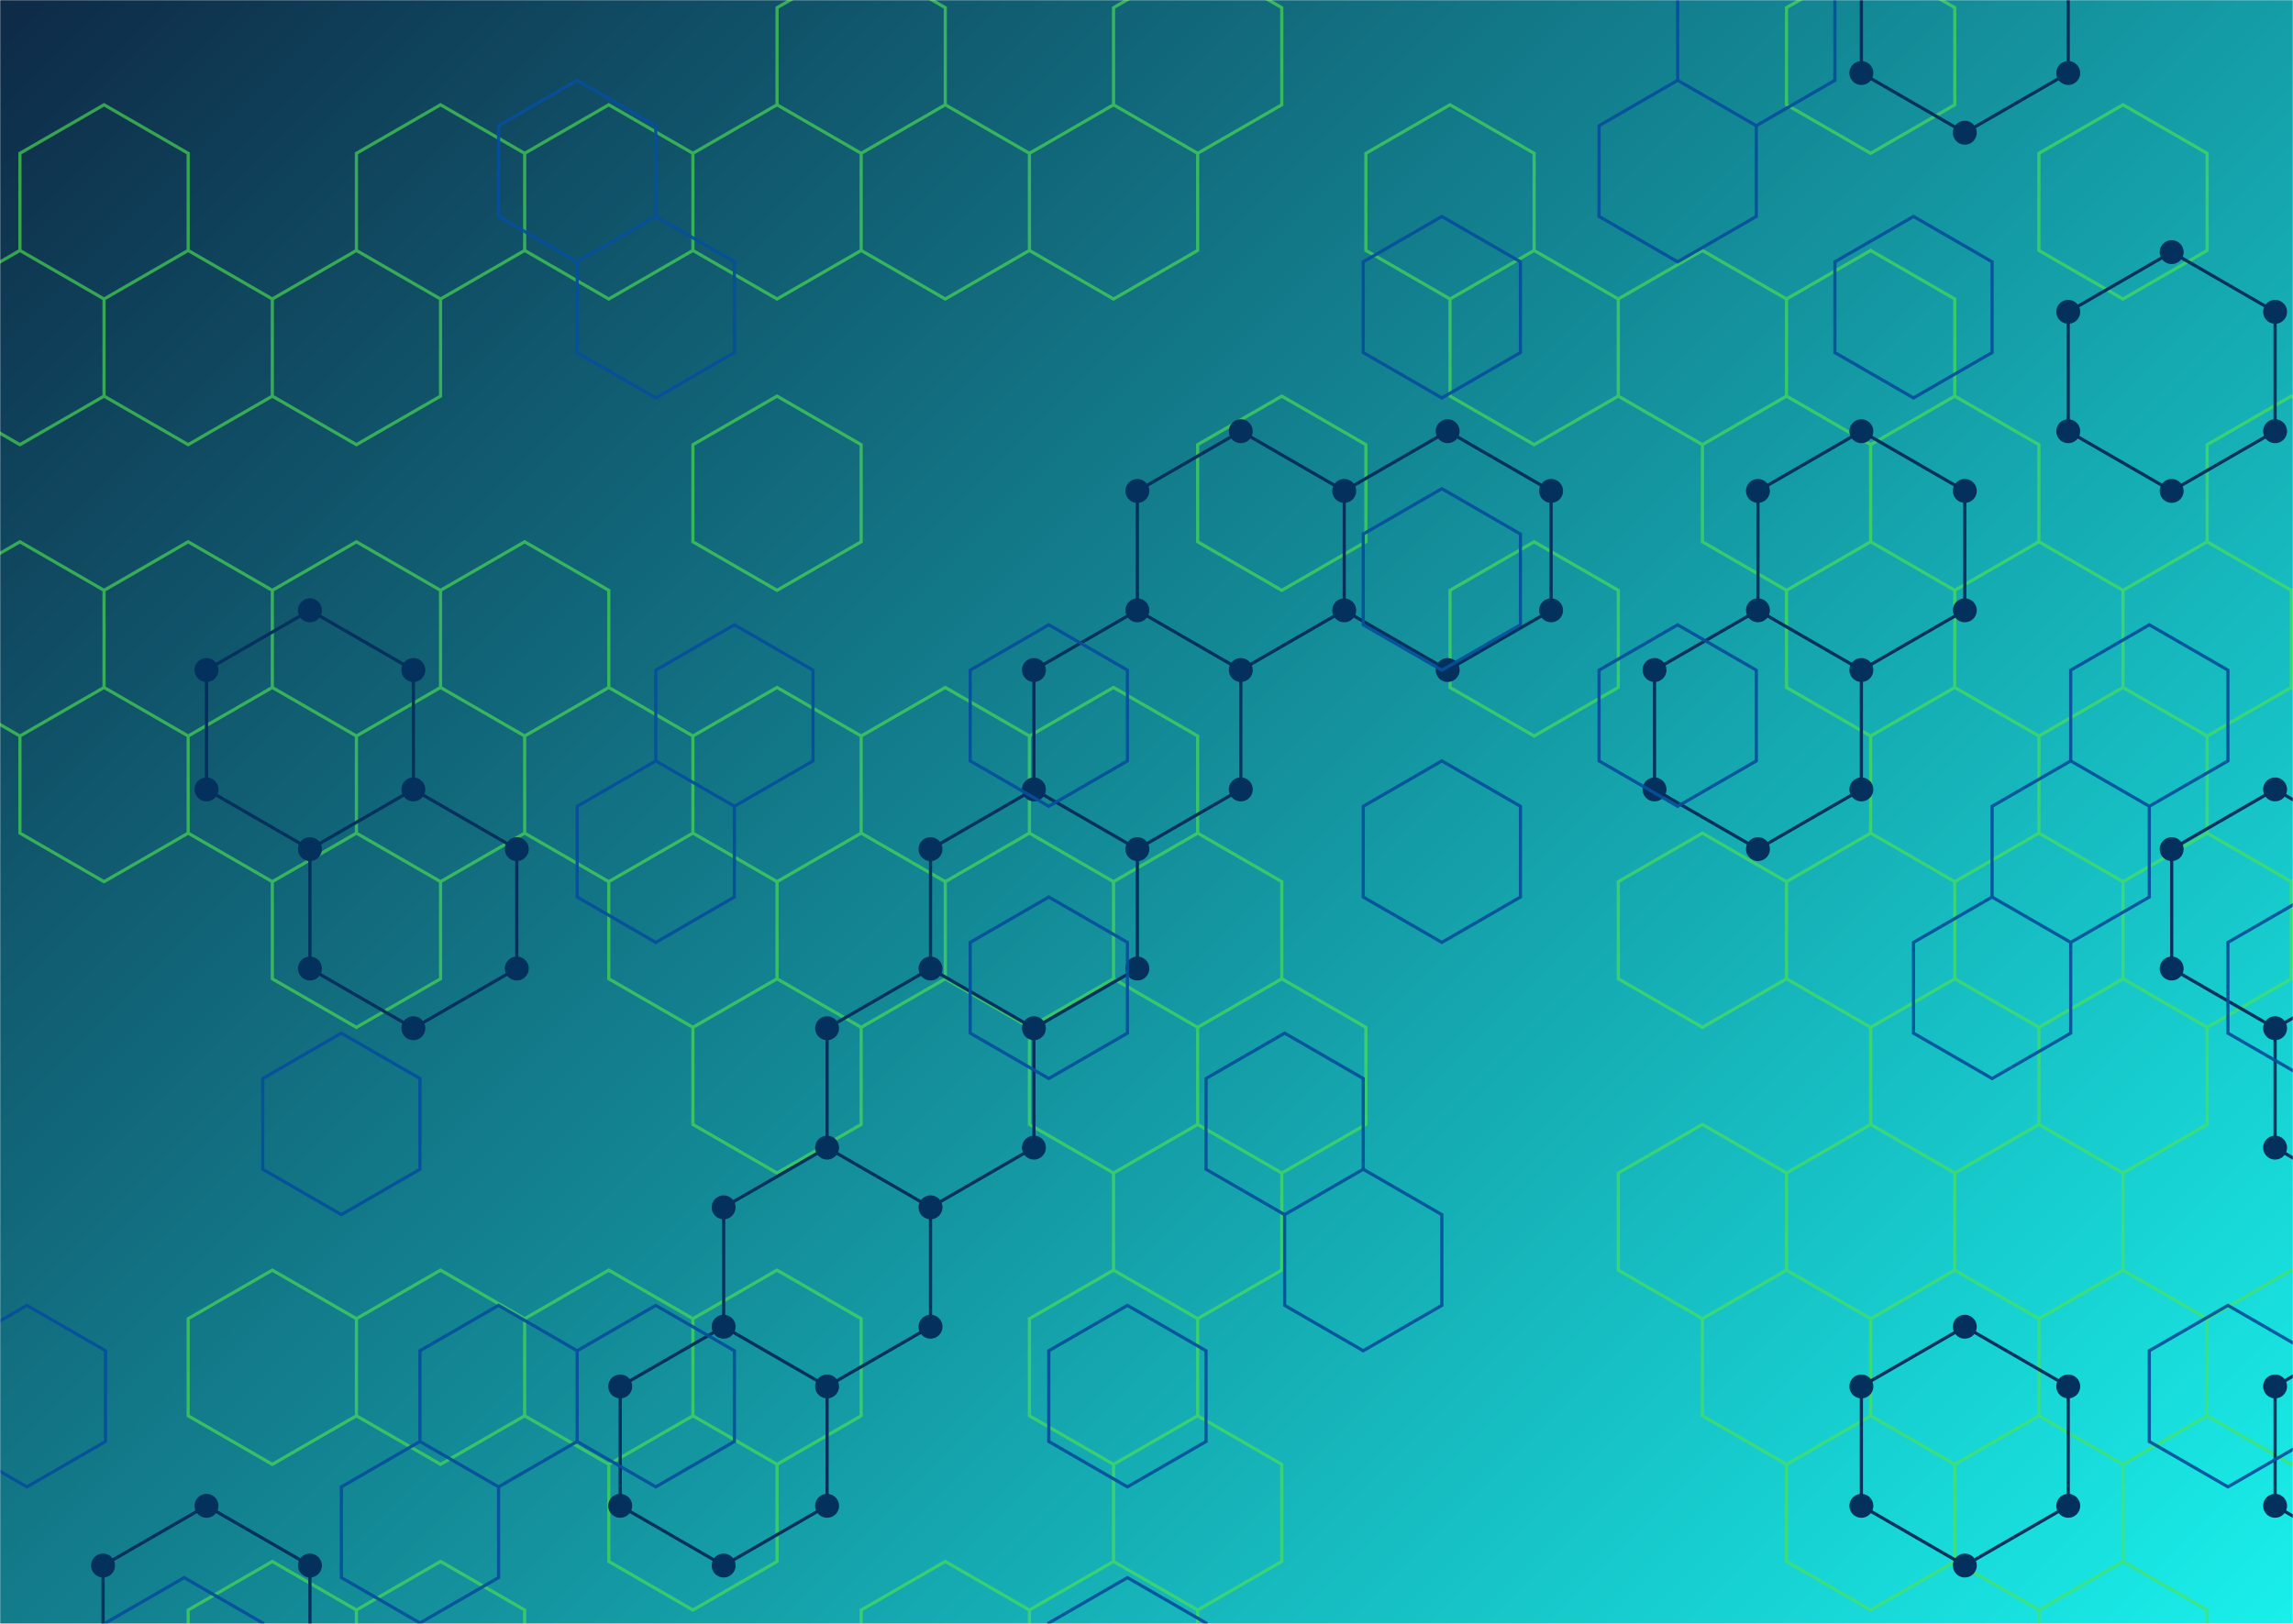<svg xmlns="http://www.w3.org/2000/svg" version="1.1" xmlns:xlink="http://www.w3.org/1999/xlink" xmlns:svgjs="http://svgjs.com/svgjs" width="1440" height="1020" preserveAspectRatio="none" viewBox="0 0 1440 1020"><g mask="url(&quot;#SvgjsMask1145&quot;)" fill="none"><rect width="1440" height="1020" x="0" y="0" fill="url(#SvgjsLinearGradient1146)"></rect><path d="M65.35 65.82L118.18 96.32L118.18 157.32L65.35 187.82L12.52 157.32L12.52 96.32zM12.52 157.32L65.35 187.82L65.35 248.82L12.52 279.32L-40.31 248.82L-40.31 187.82zM12.52 340.32L65.35 370.82L65.35 431.82L12.52 462.32L-40.31 431.82L-40.31 370.82zM65.35 431.82L118.18 462.32L118.18 523.32L65.35 553.82L12.52 523.32L12.52 462.32zM118.18 157.32L171.01 187.82L171.01 248.82L118.18 279.32L65.35 248.82L65.35 187.82zM118.18 340.32L171.01 370.82L171.01 431.82L118.18 462.32L65.35 431.82L65.35 370.82zM171.01 431.82L223.84 462.32L223.84 523.32L171.01 553.82L118.18 523.32L118.18 462.32zM171.01 797.82L223.84 828.32L223.84 889.32L171.01 919.82L118.18 889.32L118.18 828.32zM171.01 980.82L223.84 1011.32L223.84 1072.32L171.01 1102.82L118.18 1072.32L118.18 1011.32zM276.67 65.82L329.49 96.32L329.49 157.32L276.67 187.82L223.84 157.32L223.84 96.32zM223.84 157.32L276.67 187.82L276.67 248.82L223.84 279.32L171.01 248.82L171.01 187.82zM223.84 340.32L276.67 370.82L276.67 431.82L223.84 462.32L171.01 431.82L171.01 370.82zM276.67 431.82L329.49 462.32L329.49 523.32L276.67 553.82L223.84 523.32L223.84 462.32zM223.84 523.32L276.67 553.82L276.67 614.82L223.84 645.32L171.01 614.82L171.01 553.82zM276.67 797.82L329.49 828.32L329.49 889.32L276.67 919.82L223.84 889.32L223.84 828.32zM276.67 980.82L329.49 1011.32L329.49 1072.32L276.67 1102.82L223.84 1072.32L223.84 1011.32zM382.32 65.82L435.15 96.32L435.15 157.32L382.32 187.82L329.49 157.32L329.49 96.32zM329.49 340.32L382.32 370.82L382.32 431.82L329.49 462.32L276.67 431.82L276.67 370.82zM382.32 431.82L435.15 462.32L435.15 523.32L382.32 553.82L329.49 523.32L329.49 462.32zM382.32 797.82L435.15 828.32L435.15 889.32L382.32 919.82L329.49 889.32L329.49 828.32zM487.98 65.82L540.81 96.32L540.81 157.32L487.98 187.82L435.15 157.32L435.15 96.32zM487.98 248.82L540.81 279.32L540.81 340.32L487.98 370.82L435.15 340.32L435.15 279.32zM487.98 431.82L540.81 462.32L540.81 523.32L487.98 553.82L435.15 523.32L435.15 462.32zM435.15 523.32L487.98 553.82L487.98 614.82L435.15 645.32L382.32 614.82L382.32 553.82zM487.98 614.82L540.81 645.32L540.81 706.32L487.98 736.82L435.15 706.32L435.15 645.32zM487.98 797.82L540.81 828.32L540.81 889.32L487.98 919.82L435.15 889.32L435.15 828.32zM435.15 889.32L487.98 919.82L487.98 980.82L435.15 1011.32L382.32 980.82L382.32 919.82zM540.81 -25.68L593.64 4.82L593.64 65.82L540.81 96.32L487.98 65.82L487.98 4.82zM593.64 65.82L646.47 96.32L646.47 157.32L593.64 187.82L540.81 157.32L540.81 96.32zM593.64 431.82L646.47 462.32L646.47 523.32L593.64 553.82L540.81 523.32L540.81 462.32zM540.81 523.32L593.64 553.82L593.64 614.82L540.81 645.32L487.98 614.82L487.98 553.82zM593.64 980.82L646.47 1011.32L646.47 1072.32L593.64 1102.82L540.81 1072.32L540.81 1011.32zM699.3 65.82L752.13 96.32L752.13 157.32L699.3 187.82L646.47 157.32L646.47 96.32zM699.3 431.82L752.13 462.32L752.13 523.32L699.3 553.82L646.47 523.32L646.47 462.32zM646.47 523.32L699.3 553.82L699.3 614.82L646.47 645.32L593.64 614.82L593.64 553.82zM699.3 614.82L752.13 645.32L752.13 706.32L699.3 736.82L646.47 706.32L646.47 645.32zM699.3 797.82L752.13 828.32L752.13 889.32L699.3 919.82L646.47 889.32L646.47 828.32zM699.3 980.82L752.13 1011.32L752.13 1072.32L699.3 1102.82L646.47 1072.32L646.47 1011.32zM752.13 -25.68L804.96 4.82L804.96 65.82L752.13 96.32L699.3 65.82L699.3 4.82zM804.96 248.82L857.78 279.32L857.78 340.32L804.96 370.82L752.13 340.32L752.13 279.32zM752.13 523.32L804.96 553.82L804.96 614.82L752.13 645.32L699.3 614.82L699.3 553.82zM804.96 614.82L857.78 645.32L857.78 706.32L804.96 736.82L752.13 706.32L752.13 645.32zM752.13 706.32L804.96 736.82L804.96 797.82L752.13 828.32L699.3 797.82L699.3 736.82zM752.13 889.32L804.96 919.82L804.96 980.82L752.13 1011.32L699.3 980.82L699.3 919.82zM910.61 65.82L963.44 96.32L963.44 157.32L910.61 187.82L857.78 157.32L857.78 96.32zM963.44 157.32L1016.27 187.82L1016.27 248.82L963.44 279.32L910.61 248.82L910.61 187.82zM963.44 340.32L1016.27 370.82L1016.27 431.82L963.44 462.32L910.61 431.82L910.61 370.82zM1069.1 157.32L1121.93 187.82L1121.93 248.82L1069.1 279.32L1016.27 248.82L1016.27 187.82zM1121.93 248.82L1174.76 279.32L1174.76 340.32L1121.93 370.82L1069.1 340.32L1069.1 279.32zM1069.1 523.32L1121.93 553.82L1121.93 614.82L1069.1 645.32L1016.27 614.82L1016.27 553.82zM1069.1 706.32L1121.93 736.82L1121.93 797.82L1069.1 828.32L1016.27 797.82L1016.27 736.82zM1121.93 797.82L1174.76 828.32L1174.76 889.32L1121.93 919.82L1069.1 889.32L1069.1 828.32zM1174.76 -25.68L1227.59 4.82L1227.59 65.82L1174.76 96.32L1121.93 65.82L1121.93 4.82zM1174.76 157.32L1227.59 187.82L1227.59 248.82L1174.76 279.32L1121.93 248.82L1121.93 187.82zM1227.59 248.82L1280.42 279.32L1280.42 340.32L1227.59 370.82L1174.76 340.32L1174.76 279.32zM1174.76 340.32L1227.59 370.82L1227.59 431.82L1174.76 462.32L1121.93 431.82L1121.93 370.82zM1227.59 431.82L1280.42 462.32L1280.42 523.32L1227.59 553.82L1174.76 523.32L1174.76 462.32zM1174.76 523.32L1227.59 553.82L1227.59 614.82L1174.76 645.32L1121.93 614.82L1121.93 553.82zM1227.59 614.82L1280.42 645.32L1280.42 706.32L1227.59 736.82L1174.76 706.32L1174.76 645.32zM1174.76 706.32L1227.59 736.82L1227.59 797.82L1174.76 828.32L1121.93 797.82L1121.93 736.82zM1174.76 889.32L1227.59 919.82L1227.59 980.82L1174.76 1011.32L1121.93 980.82L1121.93 919.82zM1333.25 65.82L1386.08 96.32L1386.08 157.32L1333.25 187.82L1280.42 157.32L1280.42 96.32zM1280.42 340.32L1333.25 370.82L1333.25 431.82L1280.42 462.32L1227.59 431.82L1227.59 370.82zM1333.25 431.82L1386.08 462.32L1386.08 523.32L1333.25 553.82L1280.42 523.32L1280.42 462.32zM1280.42 523.32L1333.25 553.82L1333.25 614.82L1280.42 645.32L1227.59 614.82L1227.59 553.82zM1333.25 614.82L1386.08 645.32L1386.08 706.32L1333.25 736.82L1280.42 706.32L1280.42 645.32zM1280.42 706.32L1333.25 736.82L1333.25 797.82L1280.42 828.32L1227.59 797.82L1227.59 736.82zM1333.25 797.82L1386.08 828.32L1386.08 889.32L1333.25 919.82L1280.42 889.32L1280.42 828.32zM1280.42 889.32L1333.25 919.82L1333.25 980.82L1280.42 1011.32L1227.59 980.82L1227.59 919.82zM1333.25 980.82L1386.08 1011.32L1386.08 1072.32L1333.25 1102.82L1280.42 1072.32L1280.42 1011.32zM1438.9 248.82L1491.73 279.32L1491.73 340.32L1438.9 370.82L1386.08 340.32L1386.08 279.32zM1386.08 340.32L1438.9 370.82L1438.9 431.82L1386.08 462.32L1333.25 431.82L1333.25 370.82zM1438.9 431.82L1491.73 462.32L1491.73 523.32L1438.9 553.82L1386.08 523.32L1386.08 462.32zM1386.08 523.32L1438.9 553.82L1438.9 614.82L1386.08 645.32L1333.25 614.82L1333.25 553.82zM1438.9 797.82L1491.73 828.32L1491.73 889.32L1438.9 919.82L1386.08 889.32L1386.08 828.32z" stroke="rgba(79, 229, 79, 0.63)" stroke-width="2"></path><path d="M129.68 945.87L194.64 983.37L194.64 1058.37L129.68 1095.87L64.73 1058.37L64.73 983.37zM194.64 383.37L259.59 420.87L259.59 495.87L194.64 533.37L129.68 495.87L129.68 420.87zM259.59 495.87L324.55 533.37L324.55 608.37L259.59 645.87L194.64 608.37L194.64 533.37zM519.41 720.87L584.36 758.37L584.36 833.37L519.41 870.87L454.45 833.37L454.45 758.37zM454.45 833.37L519.41 870.87L519.41 945.87L454.45 983.37L389.5 945.87L389.5 870.87zM649.31 495.87L714.27 533.37L714.27 608.37L649.31 645.87L584.36 608.37L584.36 533.37zM584.36 608.37L649.31 645.87L649.31 720.87L584.36 758.37L519.41 720.87L519.41 645.87zM779.22 270.87L844.18 308.37L844.18 383.37L779.22 420.87L714.27 383.37L714.27 308.37zM714.27 383.37L779.22 420.87L779.22 495.87L714.27 533.37L649.31 495.87L649.31 420.87zM909.13 270.87L974.08 308.37L974.08 383.37L909.13 420.87L844.17 383.37L844.17 308.37zM1168.94 270.87L1233.9 308.37L1233.9 383.37L1168.94 420.87L1103.99 383.37L1103.99 308.37zM1103.99 383.37L1168.94 420.87L1168.94 495.87L1103.99 533.37L1039.04 495.87L1039.04 420.87zM1233.9 -66.63L1298.85 -29.13L1298.85 45.87L1233.9 83.37L1168.94 45.87L1168.94 -29.13zM1233.9 833.37L1298.85 870.87L1298.85 945.87L1233.9 983.37L1168.94 945.87L1168.94 870.87zM1363.81 158.37L1428.76 195.87L1428.76 270.87L1363.81 308.37L1298.85 270.87L1298.85 195.87zM1428.76 495.87L1493.71 533.37L1493.71 608.37L1428.76 645.87L1363.81 608.37L1363.81 533.37zM1558.67 45.87L1623.62 83.37L1623.62 158.37L1558.67 195.87L1493.71 158.37L1493.71 83.37zM1493.71 608.37L1558.67 645.87L1558.67 720.87L1493.71 758.37L1428.76 720.87L1428.76 645.87zM1493.71 833.37L1558.67 870.87L1558.67 945.87L1493.71 983.37L1428.76 945.87L1428.76 870.87zM1558.67 945.87L1623.62 983.37L1623.62 1058.37L1558.67 1095.87L1493.71 1058.37L1493.71 983.37z" stroke="#03305d" stroke-width="2"></path><path d="M122.18 945.87 a7.5 7.5 0 1 0 15 0 a7.5 7.5 0 1 0 -15 0zM187.14 983.37 a7.5 7.5 0 1 0 15 0 a7.5 7.5 0 1 0 -15 0zM187.14 1058.37 a7.5 7.5 0 1 0 15 0 a7.5 7.5 0 1 0 -15 0zM122.18 1095.87 a7.5 7.5 0 1 0 15 0 a7.5 7.5 0 1 0 -15 0zM57.23 1058.37 a7.5 7.5 0 1 0 15 0 a7.5 7.5 0 1 0 -15 0zM57.23 983.37 a7.5 7.5 0 1 0 15 0 a7.5 7.5 0 1 0 -15 0zM187.14 383.37 a7.5 7.5 0 1 0 15 0 a7.5 7.5 0 1 0 -15 0zM252.09 420.87 a7.5 7.5 0 1 0 15 0 a7.5 7.5 0 1 0 -15 0zM252.09 495.87 a7.5 7.5 0 1 0 15 0 a7.5 7.5 0 1 0 -15 0zM187.14 533.37 a7.5 7.5 0 1 0 15 0 a7.5 7.5 0 1 0 -15 0zM122.18 495.87 a7.5 7.5 0 1 0 15 0 a7.5 7.5 0 1 0 -15 0zM122.18 420.87 a7.5 7.5 0 1 0 15 0 a7.5 7.5 0 1 0 -15 0zM317.05 533.37 a7.5 7.5 0 1 0 15 0 a7.5 7.5 0 1 0 -15 0zM317.05 608.37 a7.5 7.5 0 1 0 15 0 a7.5 7.5 0 1 0 -15 0zM252.09 645.87 a7.5 7.5 0 1 0 15 0 a7.5 7.5 0 1 0 -15 0zM187.14 608.37 a7.5 7.5 0 1 0 15 0 a7.5 7.5 0 1 0 -15 0zM511.91 720.87 a7.5 7.5 0 1 0 15 0 a7.5 7.5 0 1 0 -15 0zM576.86 758.37 a7.5 7.5 0 1 0 15 0 a7.5 7.5 0 1 0 -15 0zM576.86 833.37 a7.5 7.5 0 1 0 15 0 a7.5 7.5 0 1 0 -15 0zM511.91 870.87 a7.5 7.5 0 1 0 15 0 a7.5 7.5 0 1 0 -15 0zM446.95 833.37 a7.5 7.5 0 1 0 15 0 a7.5 7.5 0 1 0 -15 0zM446.95 758.37 a7.5 7.5 0 1 0 15 0 a7.5 7.5 0 1 0 -15 0zM511.91 945.87 a7.5 7.5 0 1 0 15 0 a7.5 7.5 0 1 0 -15 0zM446.95 983.37 a7.5 7.5 0 1 0 15 0 a7.5 7.5 0 1 0 -15 0zM382 945.87 a7.5 7.5 0 1 0 15 0 a7.5 7.5 0 1 0 -15 0zM382 870.87 a7.5 7.5 0 1 0 15 0 a7.5 7.5 0 1 0 -15 0zM641.81 495.87 a7.5 7.5 0 1 0 15 0 a7.5 7.5 0 1 0 -15 0zM706.77 533.37 a7.5 7.5 0 1 0 15 0 a7.5 7.5 0 1 0 -15 0zM706.77 608.37 a7.5 7.5 0 1 0 15 0 a7.5 7.5 0 1 0 -15 0zM641.81 645.87 a7.5 7.5 0 1 0 15 0 a7.5 7.5 0 1 0 -15 0zM576.86 608.37 a7.5 7.5 0 1 0 15 0 a7.5 7.5 0 1 0 -15 0zM576.86 533.37 a7.5 7.5 0 1 0 15 0 a7.5 7.5 0 1 0 -15 0zM641.81 720.87 a7.5 7.5 0 1 0 15 0 a7.5 7.5 0 1 0 -15 0zM511.91 645.87 a7.5 7.5 0 1 0 15 0 a7.5 7.5 0 1 0 -15 0zM771.72 270.87 a7.5 7.5 0 1 0 15 0 a7.5 7.5 0 1 0 -15 0zM836.68 308.37 a7.5 7.5 0 1 0 15 0 a7.5 7.5 0 1 0 -15 0zM836.68 383.37 a7.5 7.5 0 1 0 15 0 a7.5 7.5 0 1 0 -15 0zM771.72 420.87 a7.5 7.5 0 1 0 15 0 a7.5 7.5 0 1 0 -15 0zM706.77 383.37 a7.5 7.5 0 1 0 15 0 a7.5 7.5 0 1 0 -15 0zM706.77 308.37 a7.5 7.5 0 1 0 15 0 a7.5 7.5 0 1 0 -15 0zM771.72 495.87 a7.5 7.5 0 1 0 15 0 a7.5 7.5 0 1 0 -15 0zM641.81 420.87 a7.5 7.5 0 1 0 15 0 a7.5 7.5 0 1 0 -15 0zM901.63 270.87 a7.5 7.5 0 1 0 15 0 a7.5 7.5 0 1 0 -15 0zM966.58 308.37 a7.5 7.5 0 1 0 15 0 a7.5 7.5 0 1 0 -15 0zM966.58 383.37 a7.5 7.5 0 1 0 15 0 a7.5 7.5 0 1 0 -15 0zM901.63 420.87 a7.5 7.5 0 1 0 15 0 a7.5 7.5 0 1 0 -15 0zM836.67 383.37 a7.5 7.5 0 1 0 15 0 a7.5 7.5 0 1 0 -15 0zM836.67 308.37 a7.5 7.5 0 1 0 15 0 a7.5 7.5 0 1 0 -15 0zM1161.44 270.87 a7.5 7.5 0 1 0 15 0 a7.5 7.5 0 1 0 -15 0zM1226.4 308.37 a7.5 7.5 0 1 0 15 0 a7.5 7.5 0 1 0 -15 0zM1226.4 383.37 a7.5 7.5 0 1 0 15 0 a7.5 7.5 0 1 0 -15 0zM1161.44 420.87 a7.5 7.5 0 1 0 15 0 a7.5 7.5 0 1 0 -15 0zM1096.49 383.37 a7.5 7.5 0 1 0 15 0 a7.5 7.5 0 1 0 -15 0zM1096.49 308.37 a7.5 7.5 0 1 0 15 0 a7.5 7.5 0 1 0 -15 0zM1161.44 495.87 a7.5 7.5 0 1 0 15 0 a7.5 7.5 0 1 0 -15 0zM1096.49 533.37 a7.5 7.5 0 1 0 15 0 a7.5 7.5 0 1 0 -15 0zM1031.54 495.87 a7.5 7.5 0 1 0 15 0 a7.5 7.5 0 1 0 -15 0zM1031.54 420.87 a7.5 7.5 0 1 0 15 0 a7.5 7.5 0 1 0 -15 0zM1226.4 -66.63 a7.5 7.5 0 1 0 15 0 a7.5 7.5 0 1 0 -15 0zM1291.35 -29.13 a7.5 7.5 0 1 0 15 0 a7.5 7.5 0 1 0 -15 0zM1291.35 45.87 a7.5 7.5 0 1 0 15 0 a7.5 7.5 0 1 0 -15 0zM1226.4 83.37 a7.5 7.5 0 1 0 15 0 a7.5 7.5 0 1 0 -15 0zM1161.44 45.87 a7.5 7.5 0 1 0 15 0 a7.5 7.5 0 1 0 -15 0zM1161.44 -29.13 a7.5 7.5 0 1 0 15 0 a7.5 7.5 0 1 0 -15 0zM1226.4 833.37 a7.5 7.5 0 1 0 15 0 a7.5 7.5 0 1 0 -15 0zM1291.35 870.87 a7.5 7.5 0 1 0 15 0 a7.5 7.5 0 1 0 -15 0zM1291.35 945.87 a7.5 7.5 0 1 0 15 0 a7.5 7.5 0 1 0 -15 0zM1226.4 983.37 a7.5 7.5 0 1 0 15 0 a7.5 7.5 0 1 0 -15 0zM1161.44 945.87 a7.5 7.5 0 1 0 15 0 a7.5 7.5 0 1 0 -15 0zM1161.44 870.87 a7.5 7.5 0 1 0 15 0 a7.5 7.5 0 1 0 -15 0zM1356.31 158.37 a7.5 7.5 0 1 0 15 0 a7.5 7.5 0 1 0 -15 0zM1421.26 195.87 a7.5 7.5 0 1 0 15 0 a7.5 7.5 0 1 0 -15 0zM1421.26 270.87 a7.5 7.5 0 1 0 15 0 a7.5 7.5 0 1 0 -15 0zM1356.31 308.37 a7.5 7.5 0 1 0 15 0 a7.5 7.5 0 1 0 -15 0zM1291.35 270.87 a7.5 7.5 0 1 0 15 0 a7.5 7.5 0 1 0 -15 0zM1291.35 195.87 a7.5 7.5 0 1 0 15 0 a7.5 7.5 0 1 0 -15 0zM1421.26 495.87 a7.5 7.5 0 1 0 15 0 a7.5 7.5 0 1 0 -15 0zM1486.21 533.37 a7.5 7.5 0 1 0 15 0 a7.5 7.5 0 1 0 -15 0zM1486.21 608.37 a7.5 7.5 0 1 0 15 0 a7.5 7.5 0 1 0 -15 0zM1421.26 645.87 a7.5 7.5 0 1 0 15 0 a7.5 7.5 0 1 0 -15 0zM1356.31 608.37 a7.5 7.5 0 1 0 15 0 a7.5 7.5 0 1 0 -15 0zM1356.31 533.37 a7.5 7.5 0 1 0 15 0 a7.5 7.5 0 1 0 -15 0zM1551.17 45.87 a7.5 7.5 0 1 0 15 0 a7.5 7.5 0 1 0 -15 0zM1616.12 83.37 a7.5 7.5 0 1 0 15 0 a7.5 7.5 0 1 0 -15 0zM1616.12 158.37 a7.5 7.5 0 1 0 15 0 a7.5 7.5 0 1 0 -15 0zM1551.17 195.87 a7.5 7.5 0 1 0 15 0 a7.5 7.5 0 1 0 -15 0zM1486.21 158.37 a7.5 7.5 0 1 0 15 0 a7.5 7.5 0 1 0 -15 0zM1486.21 83.37 a7.5 7.5 0 1 0 15 0 a7.5 7.5 0 1 0 -15 0zM1551.17 645.87 a7.5 7.5 0 1 0 15 0 a7.5 7.5 0 1 0 -15 0zM1551.17 720.87 a7.5 7.5 0 1 0 15 0 a7.5 7.5 0 1 0 -15 0zM1486.21 758.37 a7.5 7.5 0 1 0 15 0 a7.5 7.5 0 1 0 -15 0zM1421.26 720.87 a7.5 7.5 0 1 0 15 0 a7.5 7.5 0 1 0 -15 0zM1486.21 833.37 a7.5 7.5 0 1 0 15 0 a7.5 7.5 0 1 0 -15 0zM1551.17 870.87 a7.5 7.5 0 1 0 15 0 a7.5 7.5 0 1 0 -15 0zM1551.17 945.87 a7.5 7.5 0 1 0 15 0 a7.5 7.5 0 1 0 -15 0zM1486.21 983.37 a7.5 7.5 0 1 0 15 0 a7.5 7.5 0 1 0 -15 0zM1421.26 945.87 a7.5 7.5 0 1 0 15 0 a7.5 7.5 0 1 0 -15 0zM1421.26 870.87 a7.5 7.5 0 1 0 15 0 a7.5 7.5 0 1 0 -15 0zM1616.12 983.37 a7.5 7.5 0 1 0 15 0 a7.5 7.5 0 1 0 -15 0zM1616.12 1058.37 a7.5 7.5 0 1 0 15 0 a7.5 7.5 0 1 0 -15 0zM1551.17 1095.87 a7.5 7.5 0 1 0 15 0 a7.5 7.5 0 1 0 -15 0zM1486.21 1058.37 a7.5 7.5 0 1 0 15 0 a7.5 7.5 0 1 0 -15 0z" fill="#03305d"></path><path d="M16.91 819.96L66.27 848.46L66.27 905.46L16.91 933.96L-32.45 905.46L-32.45 848.46zM115.64 990.96L165 1019.46L165 1076.46L115.64 1104.96L66.27 1076.46L66.27 1019.46zM214.37 648.96L263.73 677.46L263.73 734.46L214.37 762.96L165 734.46L165 677.46zM263.73 905.46L313.1 933.96L313.1 990.96L263.73 1019.46L214.37 990.96L214.37 933.96zM362.46 50.46L411.83 78.96L411.83 135.96L362.46 164.46L313.1 135.96L313.1 78.96zM313.1 819.96L362.46 848.46L362.46 905.46L313.1 933.96L263.73 905.46L263.73 848.46zM411.83 135.96L461.19 164.46L461.19 221.46L411.83 249.96L362.46 221.46L362.46 164.46zM461.19 392.46L510.56 420.96L510.56 477.96L461.19 506.46L411.83 477.96L411.83 420.96zM411.83 477.96L461.19 506.46L461.19 563.46L411.83 591.96L362.46 563.46L362.46 506.46zM411.83 819.96L461.19 848.46L461.19 905.46L411.83 933.96L362.46 905.46L362.46 848.46zM658.65 392.46L708.02 420.96L708.02 477.96L658.65 506.46L609.29 477.96L609.29 420.96zM658.65 563.46L708.02 591.96L708.02 648.96L658.65 677.46L609.29 648.96L609.29 591.96zM708.02 819.96L757.38 848.46L757.38 905.46L708.02 933.96L658.65 905.46L658.65 848.46zM708.02 990.96L757.38 1019.46L757.38 1076.46L708.02 1104.96L658.65 1076.46L658.65 1019.46zM806.75 648.96L856.11 677.46L856.11 734.46L806.75 762.96L757.38 734.46L757.38 677.46zM856.11 734.46L905.48 762.96L905.48 819.96L856.11 848.46L806.75 819.96L806.75 762.96zM905.48 135.96L954.84 164.46L954.84 221.46L905.48 249.96L856.11 221.46L856.11 164.46zM905.48 306.96L954.84 335.46L954.84 392.46L905.48 420.96L856.11 392.46L856.11 335.46zM905.48 477.96L954.84 506.46L954.84 563.46L905.48 591.96L856.11 563.46L856.11 506.46zM1053.57 50.46L1102.94 78.96L1102.94 135.96L1053.57 164.46L1004.21 135.96L1004.21 78.96zM1053.57 392.46L1102.94 420.96L1102.94 477.96L1053.57 506.46L1004.21 477.96L1004.21 420.96zM1102.94 -35.04L1152.3 -6.54L1152.3 50.46L1102.94 78.96L1053.57 50.46L1053.57 -6.54zM1201.67 135.96L1251.03 164.46L1251.03 221.46L1201.67 249.96L1152.3 221.46L1152.3 164.46zM1251.03 563.46L1300.4 591.96L1300.4 648.96L1251.03 677.46L1201.67 648.96L1201.67 591.96zM1349.76 392.46L1399.13 420.96L1399.13 477.96L1349.76 506.46L1300.4 477.96L1300.4 420.96zM1300.4 477.96L1349.76 506.46L1349.76 563.46L1300.4 591.96L1251.03 563.46L1251.03 506.46zM1448.49 563.46L1497.86 591.96L1497.86 648.96L1448.49 677.46L1399.13 648.96L1399.13 591.96zM1399.13 819.96L1448.49 848.46L1448.49 905.46L1399.13 933.96L1349.76 905.46L1349.76 848.46z" stroke="rgba(6, 80, 156, 0.93)" stroke-width="2"></path></g><defs><mask id="SvgjsMask1145"><rect width="1440" height="1020" fill="#ffffff"></rect></mask><linearGradient x1="7.29%" y1="-10.29%" x2="92.71%" y2="110.29%" gradientUnits="userSpaceOnUse" id="SvgjsLinearGradient1146"><stop stop-color="#0e2a47" offset="0"></stop><stop stop-color="rgba(25, 239, 235, 1)" offset="1"></stop></linearGradient></defs></svg>